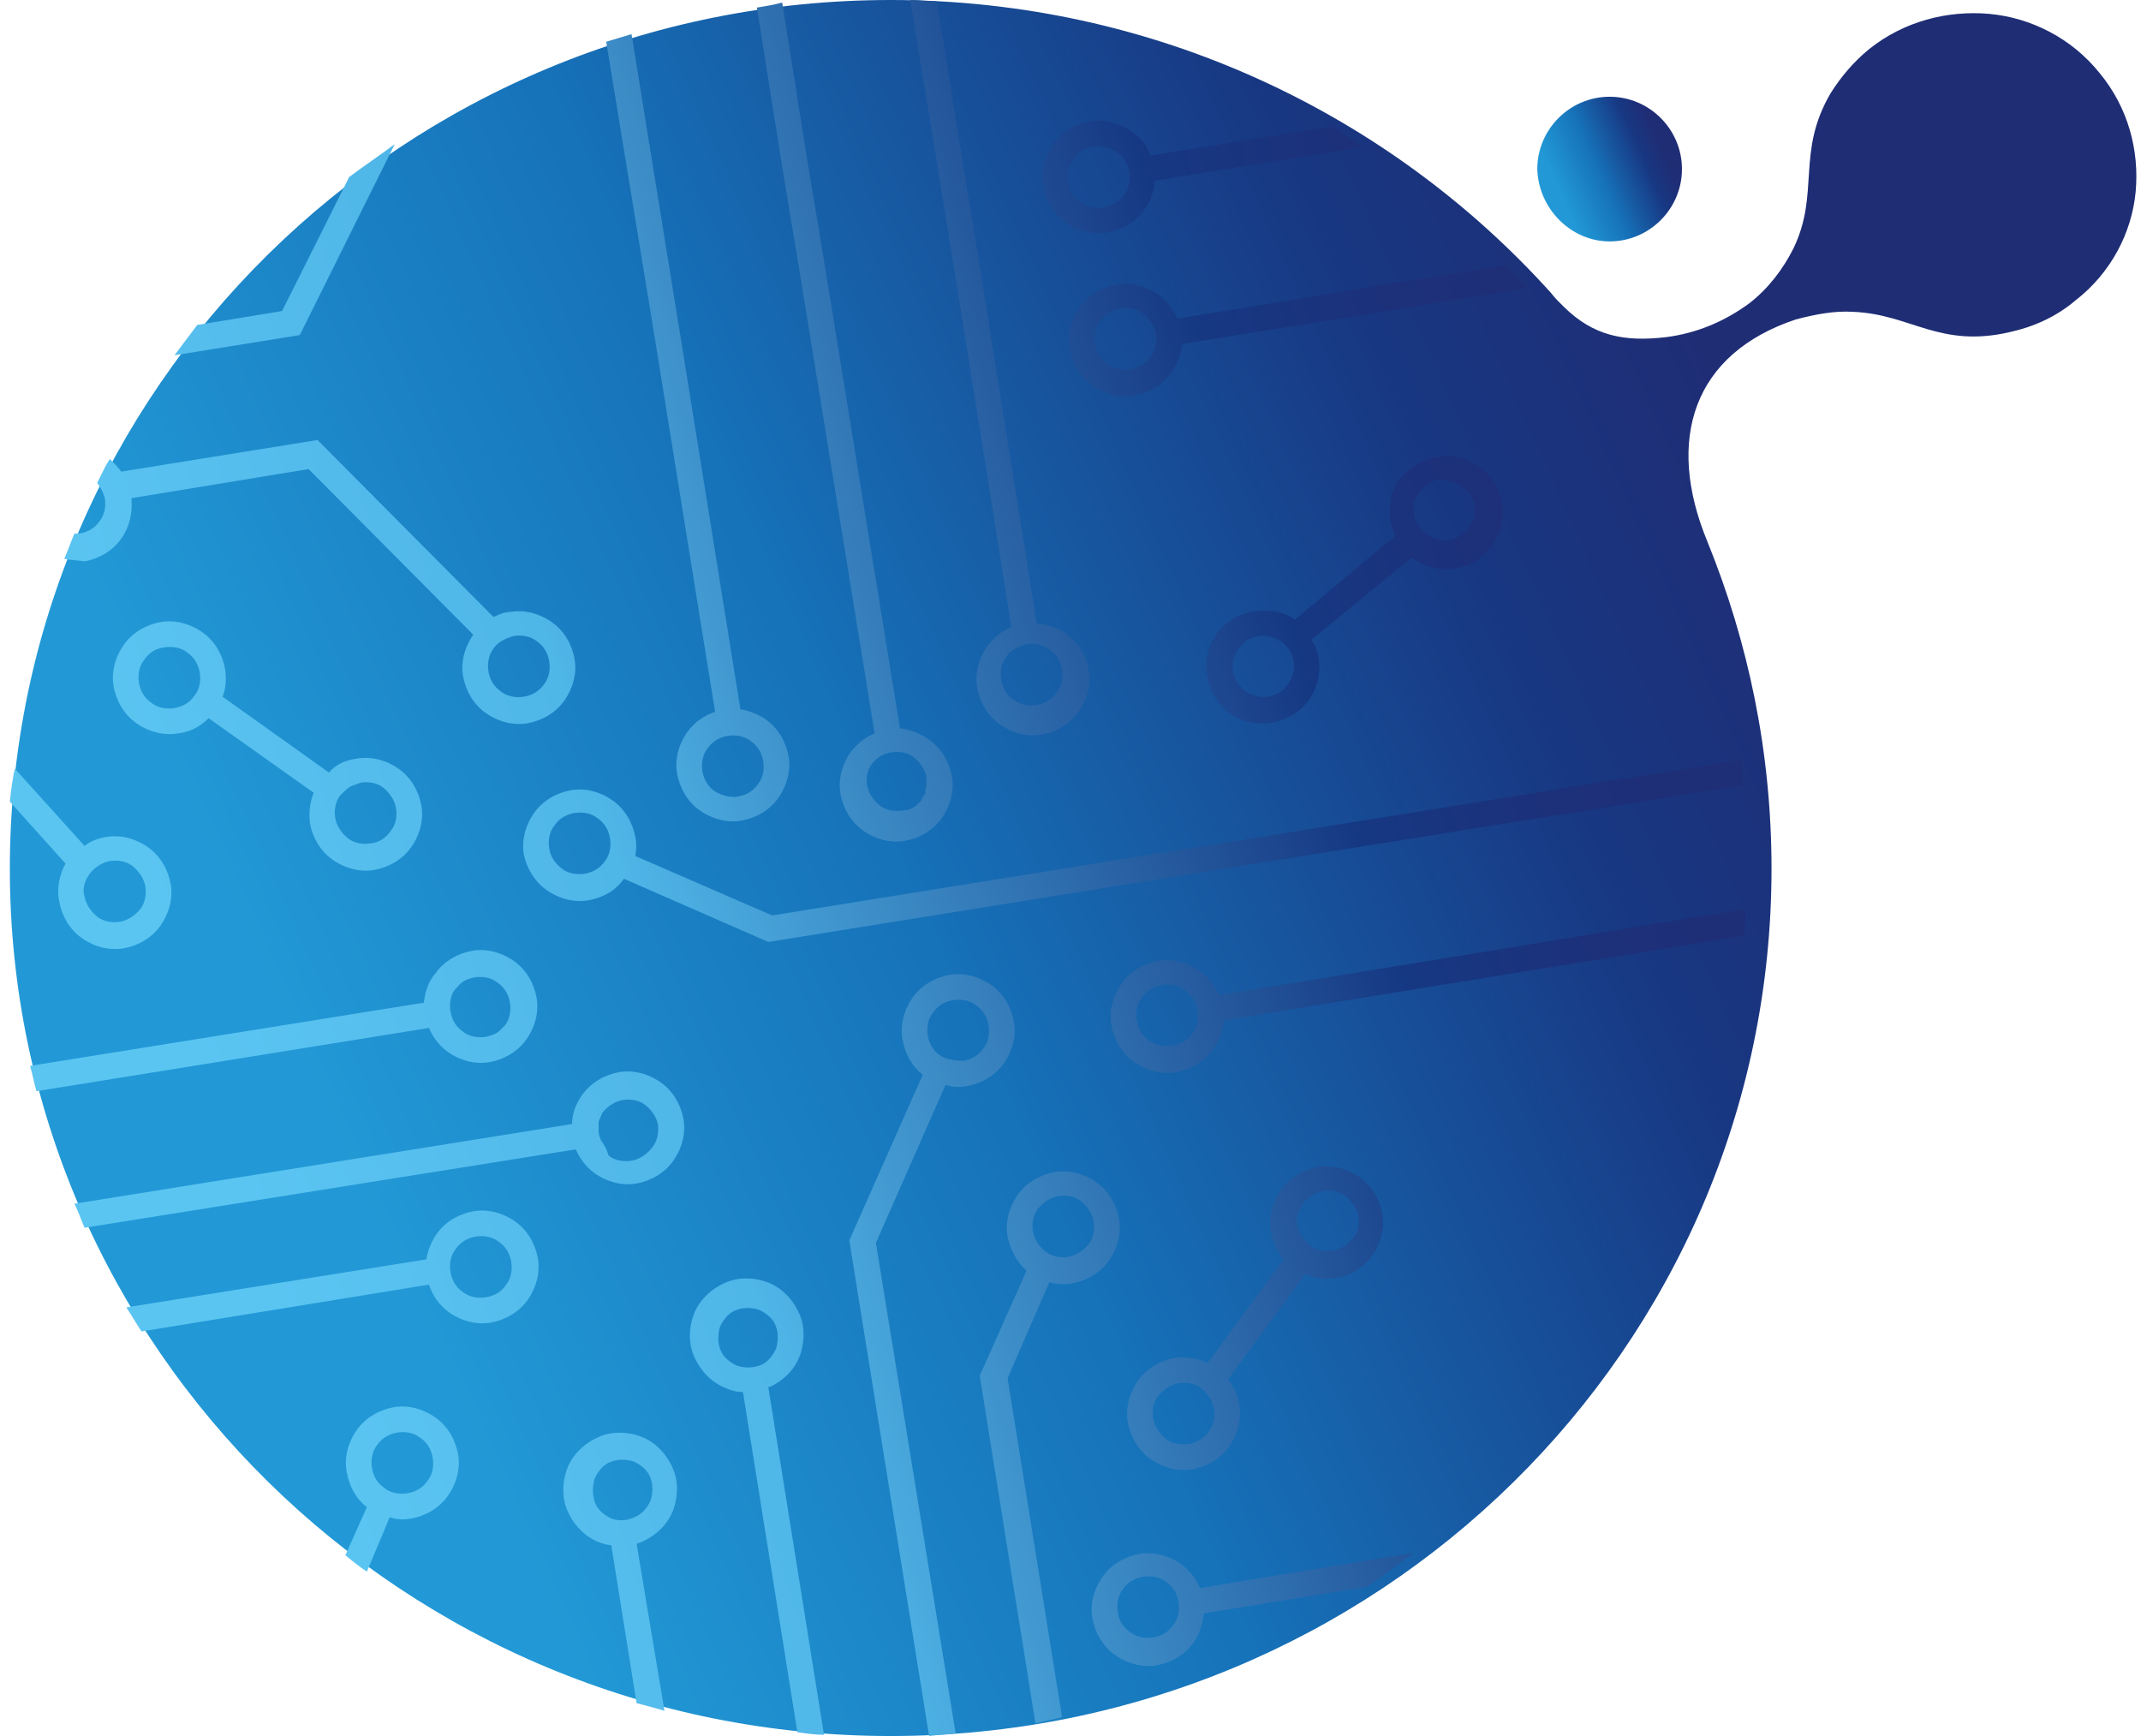 <svg width="148" height="120" viewBox="0 0 148 120" fill="none" xmlns="http://www.w3.org/2000/svg">
<path fill-rule="evenodd" clip-rule="evenodd" d="M61.569 0C79.739 0 96.047 7.855 107.214 20.247C107.48 20.596 107.746 20.858 108.101 21.207C110.139 23.215 112.266 23.651 115.191 23.302C117.23 23.04 119.179 22.255 120.952 20.945C122.282 19.898 123.256 18.589 123.965 17.193C125.827 13.353 124.143 10.56 126.536 6.458C127.245 5.324 128.131 4.276 129.195 3.404C131.588 1.484 134.601 0.698 137.526 0.96C140.362 1.222 143.198 2.618 145.148 5.062C147.098 7.418 147.896 10.386 147.63 13.265C147.364 16.058 145.946 18.851 143.464 20.771C142.135 21.905 140.539 22.604 138.944 22.953C134.069 24.087 132.12 21.731 128.131 21.556C126.802 21.469 125.472 21.731 124.143 22.08C117.052 24.436 115.102 30.371 118.027 37.44C120.863 44.422 122.459 52.014 122.459 60.044C122.459 93.207 95.16 120 61.569 120C27.978 120 0.68 93.12 0.68 60.044C0.68 26.88 27.978 0 61.569 0Z" fill="url(#paint0_linear)"/>
<path fill-rule="evenodd" clip-rule="evenodd" d="M111.268 16.687C114.018 16.687 116.268 14.437 116.268 11.687C116.268 8.937 114.018 6.687 111.268 6.687C108.518 6.687 106.268 8.937 106.268 11.687C106.351 14.437 108.601 16.687 111.268 16.687Z" fill="url(#paint1_linear)"/>
<path fill-rule="evenodd" clip-rule="evenodd" d="M63.831 0.044C63.524 0.022 63.218 0 62.912 0L64.662 10.575L66.063 19.228L69.914 43.35C69.301 43.612 68.688 44.05 68.251 44.661C67.638 45.535 67.376 46.584 67.551 47.545C67.726 48.507 68.251 49.468 69.126 50.08C70.001 50.692 71.052 50.954 72.014 50.779C72.977 50.605 73.94 50.08 74.553 49.206C75.165 48.332 75.428 47.283 75.253 46.322C75.078 45.361 74.553 44.399 73.677 43.787C73.065 43.35 72.365 43.175 71.664 43.088L67.813 18.966L64.75 0.087C64.443 0.087 64.137 0.066 63.831 0.044ZM69.561 45.406C69.211 45.843 69.124 46.454 69.211 46.979C69.299 47.503 69.561 48.028 70.087 48.377C70.524 48.727 71.137 48.814 71.662 48.727C72.187 48.639 72.712 48.377 73.062 47.853C73.413 47.416 73.5 46.804 73.413 46.279C73.325 45.755 73.062 45.231 72.537 44.881C72.1 44.532 71.487 44.444 70.962 44.532C70.349 44.706 69.824 44.968 69.561 45.406Z" fill="url(#paint2_linear)"/>
<path fill-rule="evenodd" clip-rule="evenodd" d="M79.542 10.75L92.058 8.74C92.411 8.975 92.763 9.192 93.1 9.4C93.516 9.656 93.908 9.897 94.246 10.138L79.804 12.498C79.804 13.197 79.542 13.897 79.104 14.508C78.492 15.382 77.529 15.907 76.566 16.082C75.603 16.256 74.553 15.994 73.677 15.382C72.802 14.771 72.277 13.809 72.102 12.848C71.927 11.886 72.189 10.838 72.802 9.964C73.415 9.09 74.378 8.565 75.341 8.39C76.303 8.216 77.354 8.478 78.229 9.09C78.842 9.527 79.279 10.051 79.542 10.75ZM74.203 11.012C74.553 10.488 75.078 10.226 75.603 10.138C76.216 10.051 76.741 10.226 77.179 10.488C77.704 10.838 77.966 11.362 78.054 11.886C78.141 12.411 78.054 13.023 77.704 13.46C77.354 13.984 76.829 14.246 76.303 14.334C75.778 14.421 75.165 14.334 74.728 13.984C74.203 13.634 73.94 13.11 73.853 12.586C73.765 12.061 73.853 11.449 74.203 11.012Z" fill="url(#paint3_linear)"/>
<path fill-rule="evenodd" clip-rule="evenodd" d="M81.38 22.025L103.962 18.354L105.537 19.927L81.73 23.773C81.642 24.472 81.38 25.171 80.942 25.783C80.33 26.657 79.367 27.181 78.404 27.356C77.441 27.531 76.391 27.269 75.516 26.657C74.64 26.045 74.115 25.084 73.94 24.122C73.765 23.161 74.028 22.112 74.64 21.238C75.253 20.364 76.216 19.84 77.179 19.665C78.141 19.49 79.192 19.752 80.067 20.364C80.68 20.801 81.117 21.413 81.38 22.025ZM76.566 25.171C77.004 25.521 77.616 25.608 78.141 25.521C78.666 25.433 79.192 25.171 79.542 24.647C79.892 24.21 79.98 23.598 79.892 23.074C79.804 22.549 79.454 22.025 79.017 21.675C78.579 21.326 77.966 21.238 77.441 21.326C76.916 21.413 76.391 21.763 76.041 22.2C75.691 22.637 75.603 23.248 75.691 23.773C75.778 24.297 76.128 24.822 76.566 25.171Z" fill="url(#paint4_linear)"/>
<path fill-rule="evenodd" clip-rule="evenodd" d="M94.509 109.687C95.647 108.9 96.697 108.114 97.747 107.327L82.955 109.774C82.693 109.162 82.255 108.551 81.642 108.114C80.767 107.502 79.717 107.24 78.754 107.414C77.791 107.589 76.829 108.114 76.216 108.988C75.603 109.862 75.341 110.91 75.516 111.872C75.691 112.833 76.216 113.795 77.091 114.406C77.966 115.018 79.017 115.28 79.98 115.106C80.942 114.931 81.905 114.406 82.518 113.532C82.955 112.921 83.13 112.221 83.218 111.522L94.509 109.687ZM79.717 113.183C79.192 113.27 78.579 113.183 78.141 112.833C77.616 112.484 77.354 112.047 77.266 111.435C77.179 110.91 77.266 110.299 77.616 109.862C77.966 109.337 78.492 109.075 79.017 108.988C79.542 108.9 80.154 108.988 80.592 109.337C81.117 109.687 81.38 110.211 81.467 110.736C81.555 111.26 81.467 111.872 81.117 112.309C80.767 112.833 80.242 113.095 79.717 113.183Z" fill="url(#paint5_linear)"/>
<path fill-rule="evenodd" clip-rule="evenodd" d="M69.651 95.266L73.415 118.689C73.058 118.791 72.731 118.863 72.381 118.94C72.131 118.995 71.869 119.053 71.577 119.126L67.726 95.091L70.964 87.837C70.264 87.225 69.826 86.351 69.651 85.477C69.476 84.516 69.739 83.467 70.352 82.593C70.964 81.719 71.927 81.195 72.89 81.02C73.853 80.845 74.903 81.107 75.778 81.719C76.653 82.331 77.179 83.292 77.354 84.254C77.529 85.215 77.266 86.264 76.653 87.138C76.041 88.012 75.078 88.536 74.115 88.711C73.59 88.798 73.065 88.798 72.54 88.624L69.651 95.266ZM71.402 85.127C71.489 85.652 71.839 86.176 72.277 86.526C72.802 86.876 73.327 86.963 73.853 86.876C74.378 86.788 74.903 86.439 75.253 86.001C75.603 85.564 75.691 84.953 75.603 84.428C75.516 83.904 75.165 83.379 74.728 83.03C74.29 82.68 73.677 82.593 73.152 82.68C72.627 82.768 72.102 83.117 71.752 83.554C71.402 83.991 71.314 84.603 71.402 85.127Z" fill="url(#paint6_linear)"/>
<path fill-rule="evenodd" clip-rule="evenodd" d="M65.144 119.913C65.45 119.891 65.756 119.869 66.063 119.825L60.548 85.914L65.362 74.989C65.888 75.164 66.325 75.164 66.85 75.076C67.813 74.902 68.776 74.377 69.389 73.503C70.001 72.629 70.264 71.581 70.089 70.619C69.914 69.658 69.389 68.696 68.513 68.085C67.638 67.473 66.588 67.21 65.625 67.385C64.662 67.56 63.699 68.085 63.087 68.959C62.474 69.832 62.211 70.881 62.386 71.843C62.562 72.804 62.999 73.678 63.787 74.29L58.71 85.739L64.225 120C64.531 119.956 64.837 119.934 65.144 119.913ZM67.988 72.454C67.638 72.979 67.113 73.241 66.588 73.329C66.063 73.329 65.45 73.241 65.012 72.979C64.487 72.629 64.225 72.105 64.137 71.581C64.049 71.056 64.137 70.444 64.487 70.007C64.837 69.483 65.362 69.221 65.888 69.133C66.413 69.046 67.025 69.133 67.463 69.483C67.988 69.832 68.251 70.357 68.338 70.881C68.426 71.406 68.338 72.017 67.988 72.454Z" fill="url(#paint7_linear)"/>
<path fill-rule="evenodd" clip-rule="evenodd" d="M55.122 119.738C55.734 119.825 56.347 119.913 56.96 119.913L53.109 95.878H53.196C54.159 95.441 54.947 94.654 55.297 93.693C55.647 92.731 55.647 91.595 55.209 90.721C54.772 89.76 53.984 88.973 53.021 88.624C52.058 88.274 50.92 88.274 50.045 88.711C49.082 89.148 48.295 89.934 47.944 90.896C47.594 91.857 47.594 92.993 48.032 93.867C48.47 94.829 49.257 95.615 50.22 95.965C50.57 96.14 51.008 96.227 51.358 96.227L55.122 119.738ZM53.634 93.256C53.371 93.78 53.021 94.217 52.496 94.392C51.971 94.567 51.446 94.567 50.92 94.392C50.395 94.13 49.958 93.78 49.782 93.256C49.608 92.819 49.608 92.207 49.782 91.682C50.045 91.158 50.395 90.721 50.92 90.546C51.358 90.371 51.971 90.371 52.496 90.546C53.021 90.808 53.459 91.158 53.634 91.682C53.809 92.119 53.809 92.731 53.634 93.256Z" fill="url(#paint8_linear)"/>
<path fill-rule="evenodd" clip-rule="evenodd" d="M45.93 118.252L45.931 118.252L44.006 106.715C44.093 106.672 44.159 106.65 44.224 106.628C44.29 106.606 44.356 106.584 44.443 106.54C45.406 106.103 46.194 105.317 46.544 104.355C46.894 103.394 46.894 102.258 46.456 101.384C46.019 100.422 45.231 99.636 44.268 99.286C43.306 98.937 42.168 98.937 41.292 99.374C40.33 99.811 39.542 100.597 39.192 101.559C38.842 102.52 38.842 103.656 39.279 104.53C39.717 105.492 40.505 106.278 41.467 106.628C41.73 106.715 41.993 106.803 42.255 106.803L44.006 117.728C44.705 117.902 45.318 118.077 45.93 118.252ZM44.968 103.744C44.706 104.268 44.356 104.705 43.831 104.88C43.306 105.142 42.78 105.142 42.255 104.967C41.73 104.705 41.292 104.355 41.117 103.831C40.942 103.307 40.942 102.695 41.117 102.17C41.38 101.646 41.73 101.209 42.255 101.034C42.693 100.859 43.306 100.859 43.831 101.034C44.356 101.296 44.794 101.646 44.968 102.17C45.144 102.607 45.144 103.219 44.968 103.744Z" fill="url(#paint9_linear)"/>
<path fill-rule="evenodd" clip-rule="evenodd" d="M23.874 107.502C24.4 107.939 24.837 108.288 25.362 108.638L26.938 104.88C27.463 105.055 27.901 105.055 28.426 104.967C29.389 104.792 30.352 104.268 30.964 103.394C31.577 102.52 31.839 101.471 31.664 100.51C31.489 99.548 30.964 98.587 30.089 97.975C29.214 97.363 28.163 97.101 27.201 97.276C26.238 97.451 25.275 97.975 24.662 98.849C24.049 99.723 23.787 100.772 23.962 101.733C24.137 102.695 24.575 103.569 25.362 104.181L23.874 107.502ZM29.564 102.345C29.214 102.87 28.688 103.132 28.163 103.219C27.638 103.307 27.025 103.219 26.588 102.87C26.063 102.52 25.8 101.996 25.712 101.471C25.625 100.947 25.712 100.335 26.063 99.898C26.413 99.374 26.938 99.111 27.463 99.024C27.988 98.937 28.601 99.024 29.038 99.374C29.564 99.723 29.826 100.248 29.914 100.772C30.001 101.296 29.914 101.908 29.564 102.345Z" fill="url(#paint10_linear)"/>
<path fill-rule="evenodd" clip-rule="evenodd" d="M9.257 91.202C9.432 91.486 9.607 91.77 9.783 92.032L29.651 88.798C29.914 89.585 30.351 90.197 31.052 90.721C31.927 91.333 32.977 91.595 33.94 91.42C34.903 91.246 35.866 90.721 36.478 89.847C37.091 88.973 37.354 87.924 37.179 86.963C37.004 86.001 36.478 85.04 35.603 84.428C34.728 83.817 33.678 83.554 32.715 83.729C31.752 83.904 30.789 84.428 30.176 85.302C29.826 85.827 29.564 86.439 29.476 87.05L8.732 90.371C8.907 90.634 9.082 90.918 9.257 91.202ZM35.34 87.225C35.428 87.749 35.34 88.361 34.99 88.798C34.728 89.235 34.203 89.585 33.59 89.672C33.065 89.76 32.452 89.672 32.014 89.323C31.489 88.973 31.227 88.449 31.139 87.924C31.052 87.4 31.139 86.788 31.489 86.351C31.839 85.827 32.365 85.564 32.89 85.477C33.415 85.39 34.028 85.477 34.465 85.827C34.99 86.176 35.253 86.701 35.34 87.225Z" fill="url(#paint11_linear)"/>
<path fill-rule="evenodd" clip-rule="evenodd" d="M39.804 79.447L5.844 84.865C5.745 84.635 5.658 84.417 5.575 84.207C5.437 83.859 5.307 83.532 5.144 83.205L39.542 77.698C39.542 76.999 39.804 76.3 40.242 75.688C40.855 74.814 41.818 74.29 42.78 74.115C43.743 73.94 44.794 74.203 45.669 74.814C46.544 75.426 47.069 76.388 47.244 77.349C47.419 78.31 47.157 79.359 46.544 80.233C45.931 81.107 44.968 81.632 44.006 81.806C43.043 81.981 41.993 81.719 41.117 81.107C40.505 80.67 40.067 80.058 39.804 79.447ZM41.38 78.223C41.38 78.398 41.467 78.66 41.555 78.835C41.73 79.097 41.905 79.359 42.08 79.883C42.518 80.233 43.13 80.32 43.656 80.233C44.181 80.146 44.706 79.796 45.056 79.359C45.406 78.922 45.494 78.485 45.494 78.048V77.786C45.406 77.261 45.056 76.737 44.618 76.388C44.181 76.038 43.568 75.951 43.043 76.038C42.518 76.125 41.993 76.475 41.642 76.912C41.599 76.999 41.555 77.109 41.511 77.218C41.467 77.327 41.424 77.436 41.38 77.524V78.223Z" fill="url(#paint12_linear)"/>
<path fill-rule="evenodd" clip-rule="evenodd" d="M2.299 74.552C2.365 74.836 2.43 75.12 2.518 75.426L29.651 71.056C29.914 71.668 30.352 72.28 30.964 72.717C31.839 73.329 32.89 73.591 33.852 73.416C34.815 73.241 35.778 72.717 36.391 71.843C37.004 70.969 37.266 69.92 37.091 68.959C36.916 67.997 36.391 67.036 35.516 66.424C34.64 65.812 33.59 65.55 32.627 65.725C31.664 65.9 30.702 66.424 30.089 67.298C29.564 67.91 29.389 68.609 29.301 69.308L2.08 73.678C2.168 73.984 2.233 74.268 2.299 74.552ZM32.014 71.318C31.489 70.969 31.227 70.444 31.139 69.92C31.052 69.308 31.139 68.784 31.489 68.347L31.664 68.172C31.927 67.822 32.365 67.647 32.802 67.56C33.327 67.473 33.94 67.56 34.378 67.91C34.903 68.259 35.166 68.784 35.253 69.308C35.34 69.832 35.253 70.444 34.903 70.881L34.553 71.231C34.29 71.493 33.94 71.581 33.59 71.668C33.065 71.755 32.452 71.668 32.014 71.318Z" fill="url(#paint13_linear)"/>
<path fill-rule="evenodd" clip-rule="evenodd" d="M4.531 59.694L0.68 55.411C0.767 54.625 0.855 53.838 1.03 53.139L5.844 58.471C6.281 58.121 6.807 57.946 7.332 57.859C8.295 57.684 9.345 57.946 10.22 58.558C11.095 59.17 11.621 60.131 11.796 61.093C11.971 62.054 11.708 63.103 11.095 63.977C10.483 64.851 9.52 65.375 8.557 65.55C7.594 65.725 6.544 65.463 5.669 64.851C4.793 64.239 4.268 63.278 4.093 62.316C3.918 61.442 4.093 60.481 4.531 59.694ZM7.594 59.519C7.069 59.607 6.544 59.956 6.194 60.393C5.844 60.918 5.669 61.442 5.844 61.967C5.931 62.491 6.281 63.015 6.719 63.365C7.157 63.715 7.769 63.802 8.295 63.715C8.82 63.627 9.345 63.278 9.695 62.84C10.045 62.404 10.133 61.792 10.045 61.267C9.958 60.743 9.607 60.218 9.17 59.869C8.732 59.519 8.12 59.432 7.594 59.519Z" fill="url(#paint14_linear)"/>
<path fill-rule="evenodd" clip-rule="evenodd" d="M4.793 37.757C4.684 38.041 4.575 38.325 4.443 38.631C4.673 38.677 4.903 38.698 5.145 38.721C5.365 38.742 5.594 38.764 5.844 38.806C6.807 38.631 7.769 38.106 8.382 37.232C8.995 36.358 9.17 35.397 9.082 34.435L21.336 32.425L32.715 43.875C32.102 44.749 31.839 45.797 32.014 46.759C32.19 47.72 32.715 48.682 33.59 49.294C34.465 49.905 35.516 50.167 36.478 49.993C37.441 49.818 38.404 49.294 39.017 48.419C39.629 47.545 39.892 46.497 39.717 45.535C39.542 44.574 39.017 43.612 38.141 43.001C37.266 42.389 36.216 42.127 35.253 42.301C34.903 42.301 34.465 42.476 34.115 42.651L21.949 30.415L8.382 32.6C8.12 32.251 7.857 31.988 7.594 31.726C7.33 32.122 7.116 32.568 6.913 32.988C6.848 33.124 6.783 33.258 6.719 33.387C6.982 33.736 7.157 34.086 7.244 34.435C7.332 34.96 7.244 35.572 6.894 36.009C6.544 36.533 6.019 36.795 5.494 36.883H5.144C5.012 37.189 4.903 37.473 4.793 37.757ZM33.765 46.409C33.678 45.885 33.765 45.273 34.115 44.836C34.378 44.399 34.903 44.137 35.516 43.962C36.041 43.875 36.653 43.962 37.091 44.312C37.616 44.661 37.879 45.186 37.966 45.71C38.054 46.234 37.966 46.846 37.616 47.283C37.266 47.808 36.741 48.07 36.216 48.157C35.691 48.245 35.078 48.157 34.64 47.808C34.115 47.458 33.852 46.934 33.765 46.409Z" fill="url(#paint15_linear)"/>
<path d="M13.634 22.462L12.058 24.559L20.723 23.161L27.288 9.964C26.763 10.357 26.238 10.728 25.712 11.1C25.187 11.471 24.662 11.843 24.137 12.236L19.498 21.5L13.634 22.462Z" fill="url(#paint16_linear)"/>
<path fill-rule="evenodd" clip-rule="evenodd" d="M42.78 2.622C42.496 2.709 42.211 2.797 41.905 2.884L45.144 22.637L45.231 23.161L49.432 49.206C48.645 49.468 48.032 49.905 47.507 50.605C46.894 51.478 46.632 52.527 46.807 53.489C46.982 54.45 47.507 55.411 48.382 56.023C49.257 56.635 50.308 56.897 51.27 56.722C52.233 56.548 53.196 56.023 53.809 55.149C54.422 54.275 54.684 53.227 54.509 52.265C54.334 51.304 53.809 50.342 52.934 49.73C52.408 49.381 51.796 49.119 51.183 49.031L46.982 22.899L46.894 22.374L43.656 2.36C43.349 2.447 43.065 2.535 42.78 2.622ZM52.408 54.188C52.058 54.712 51.533 54.974 51.008 55.062C50.483 55.149 49.87 54.974 49.432 54.712C48.907 54.363 48.645 53.838 48.557 53.314C48.47 52.789 48.557 52.178 48.907 51.741C49.257 51.216 49.782 50.954 50.308 50.867C50.833 50.779 51.446 50.867 51.883 51.216C52.408 51.566 52.671 52.09 52.758 52.615C52.846 53.139 52.758 53.751 52.408 54.188Z" fill="url(#paint17_linear)"/>
<path fill-rule="evenodd" clip-rule="evenodd" d="M54.071 11.537L52.321 0.524C52.394 0.512 52.469 0.5 52.546 0.487C53.017 0.411 53.544 0.325 54.071 0.175L55.822 11.187L56.872 17.48L62.211 50.342C62.912 50.43 63.612 50.692 64.225 51.129C65.1 51.741 65.625 52.702 65.8 53.663C65.975 54.625 65.713 55.674 65.1 56.548C64.487 57.422 63.524 57.946 62.562 58.121C61.599 58.296 60.548 58.033 59.673 57.422C58.798 56.81 58.273 55.849 58.098 54.887C57.923 53.926 58.185 52.877 58.798 52.003C59.236 51.391 59.848 50.954 60.461 50.692L55.122 17.83L54.071 11.537ZM63.962 54.625C64.049 54.45 64.049 54.188 64.049 53.751C63.962 53.227 63.612 52.702 63.174 52.352C62.737 52.003 62.124 51.916 61.599 52.003C61.074 52.09 60.636 52.352 60.286 52.789C59.936 53.227 59.848 53.751 59.936 54.275C60.023 54.8 60.373 55.324 60.811 55.674C61.249 56.023 61.861 56.111 62.386 56.023C62.824 56.023 63.174 55.849 63.437 55.586L63.699 55.324V55.237C63.743 55.193 63.765 55.149 63.787 55.106C63.809 55.062 63.831 55.018 63.874 54.974C63.962 54.887 63.962 54.887 63.962 54.8V54.625Z" fill="url(#paint18_linear)"/>
<path fill-rule="evenodd" clip-rule="evenodd" d="M82.43 101.559C81.467 101.733 80.417 101.471 79.542 100.859C78.667 100.248 78.141 99.286 77.966 98.325C77.791 97.363 78.054 96.315 78.667 95.441C79.279 94.567 80.242 94.042 81.205 93.867C81.905 93.78 82.78 93.867 83.481 94.217L88.732 87.05C88.295 86.526 87.945 85.827 87.857 85.127C87.682 84.166 87.944 83.117 88.557 82.243C89.17 81.369 90.133 80.845 91.095 80.67C92.058 80.495 93.109 80.757 93.984 81.369C94.859 81.981 95.384 82.942 95.559 83.904C95.734 84.865 95.472 85.914 94.859 86.788C94.246 87.662 93.284 88.186 92.321 88.361C91.621 88.449 90.92 88.361 90.22 88.099L84.881 95.353C85.319 95.878 85.581 96.489 85.669 97.101C85.844 98.063 85.581 99.111 84.969 99.985C84.356 100.859 83.393 101.384 82.43 101.559ZM89.914 83.511C89.87 83.62 89.826 83.729 89.782 83.817C89.608 84.166 89.608 84.516 89.695 84.691C89.782 85.215 90.133 85.739 90.57 86.089C91.008 86.439 91.621 86.526 92.146 86.439C92.671 86.351 93.196 86.001 93.546 85.564C93.634 85.477 93.721 85.302 93.809 85.127C93.896 84.778 93.984 84.428 93.896 84.079C93.809 83.554 93.459 83.03 93.021 82.68C92.583 82.331 91.971 82.243 91.445 82.331C90.92 82.418 90.395 82.768 90.045 83.205C90.001 83.292 89.958 83.401 89.914 83.511ZM80.592 99.461C81.03 99.811 81.642 99.898 82.168 99.811C82.693 99.723 83.218 99.461 83.568 98.937C83.918 98.5 84.006 97.888 83.918 97.363C83.831 96.839 83.481 96.315 83.043 95.965C82.605 95.615 81.993 95.528 81.467 95.615C80.942 95.703 80.417 96.052 80.067 96.489C79.717 96.926 79.629 97.538 79.717 98.063C79.804 98.587 80.154 99.111 80.592 99.461Z" fill="url(#paint19_linear)"/>
<path fill-rule="evenodd" clip-rule="evenodd" d="M96.435 37.057C96.172 36.358 95.997 35.659 96.085 34.96C96.172 33.998 96.61 33.037 97.485 32.425C98.36 31.726 99.41 31.464 100.373 31.551C101.336 31.639 102.299 32.163 102.999 32.95C103.699 33.824 103.962 34.873 103.874 35.834C103.787 36.795 103.262 37.757 102.474 38.456C101.599 39.155 100.548 39.417 99.586 39.33C98.885 39.242 98.185 38.98 97.572 38.543L90.658 44.224C91.095 44.923 91.27 45.71 91.183 46.497C91.095 47.458 90.658 48.419 89.782 49.119C88.907 49.818 87.857 50.08 86.894 49.993C85.931 49.905 84.969 49.468 84.268 48.594C83.568 47.72 83.305 46.672 83.393 45.71C83.481 44.749 83.918 43.787 84.793 43.088C85.669 42.389 86.719 42.127 87.682 42.214C88.382 42.214 88.995 42.476 89.52 42.826L96.435 37.057ZM101.249 33.78C101.161 33.715 101.074 33.649 100.986 33.562C100.548 33.299 100.023 33.212 99.498 33.124C98.973 33.212 98.448 33.562 98.098 33.998C97.748 34.435 97.66 35.047 97.748 35.572C97.835 36.096 98.185 36.62 98.623 36.97C98.69 37.004 98.744 37.024 98.79 37.042C98.865 37.07 98.919 37.091 98.973 37.145C99.148 37.232 99.41 37.32 99.673 37.32C100.198 37.407 100.723 37.232 101.161 36.883C101.599 36.533 101.861 36.009 101.949 35.484C102.036 34.96 101.861 34.435 101.511 33.998C101.424 33.911 101.336 33.846 101.249 33.78ZM85.231 45.797C85.144 46.322 85.319 46.934 85.669 47.371C86.019 47.808 86.544 48.07 87.069 48.157C87.594 48.245 88.207 48.07 88.645 47.72C89.082 47.371 89.345 46.846 89.432 46.322C89.52 45.797 89.345 45.186 88.995 44.749C88.645 44.312 88.12 44.05 87.594 43.962C87.069 43.875 86.457 44.05 86.019 44.399C85.581 44.749 85.319 45.273 85.231 45.797Z" fill="url(#paint20_linear)"/>
<path fill-rule="evenodd" clip-rule="evenodd" d="M27.551 53.139C26.675 52.527 25.625 52.265 24.662 52.44C23.962 52.527 23.262 52.789 22.737 53.401L15.384 48.157C15.647 47.545 15.647 46.846 15.559 46.234C15.384 45.273 14.859 44.312 13.984 43.7C13.109 43.088 12.058 42.826 11.095 43.001C10.133 43.175 9.17 43.7 8.557 44.574C7.944 45.448 7.682 46.497 7.857 47.458C8.032 48.419 8.557 49.381 9.432 49.993C10.308 50.605 11.358 50.867 12.321 50.692C13.109 50.605 13.809 50.255 14.421 49.643L21.686 54.8C21.424 55.411 21.336 56.198 21.424 56.897C21.599 57.859 22.124 58.82 22.999 59.432C23.874 60.044 24.925 60.306 25.888 60.131C26.85 59.956 27.813 59.432 28.426 58.558C29.038 57.684 29.301 56.635 29.126 55.674C28.951 54.712 28.426 53.751 27.551 53.139ZM24.575 54.232C24.465 54.275 24.356 54.319 24.224 54.363C23.962 54.538 23.699 54.8 23.524 54.974C23.174 55.411 23.087 56.023 23.174 56.548C23.262 57.072 23.612 57.596 24.049 57.946C24.487 58.296 25.1 58.383 25.625 58.296C25.8 58.296 26.063 58.208 26.238 58.121C26.588 57.946 26.85 57.684 27.025 57.422C27.375 56.985 27.463 56.373 27.375 55.849C27.288 55.324 26.938 54.8 26.5 54.45C26.063 54.1 25.45 54.013 24.925 54.1C24.794 54.144 24.684 54.188 24.575 54.232ZM9.607 47.196C9.52 46.672 9.607 46.06 9.958 45.623C10.308 45.098 10.745 44.836 11.358 44.749C11.883 44.661 12.496 44.749 12.934 45.098C13.459 45.448 13.721 45.972 13.809 46.497C13.896 47.021 13.809 47.633 13.459 48.07C13.109 48.594 12.583 48.856 12.058 48.944C11.533 49.031 10.92 48.944 10.483 48.594C9.958 48.245 9.695 47.72 9.607 47.196Z" fill="url(#paint21_linear)"/>
<path fill-rule="evenodd" clip-rule="evenodd" d="M40.68 62.229C39.717 62.404 38.666 62.141 37.791 61.529C36.916 60.918 36.391 59.956 36.216 59.082C36.041 58.121 36.303 57.072 36.916 56.198C37.529 55.324 38.492 54.8 39.454 54.625C40.417 54.45 41.467 54.712 42.343 55.324C43.218 55.936 43.743 56.897 43.918 57.859C44.006 58.296 44.006 58.733 43.918 59.17L53.371 63.278L120.33 52.527C120.375 52.799 120.397 53.094 120.419 53.4C120.441 53.685 120.462 53.98 120.505 54.275L53.109 65.113L43.13 60.743C42.518 61.617 41.642 62.054 40.68 62.229ZM40.417 60.393C39.892 60.481 39.279 60.393 38.842 60.044C38.404 59.694 38.054 59.257 37.966 58.645C37.879 58.121 37.966 57.509 38.316 57.072C38.667 56.548 39.192 56.285 39.717 56.198C40.242 56.111 40.855 56.198 41.292 56.548C41.818 56.897 42.08 57.422 42.168 57.946C42.255 58.471 42.168 59.082 41.818 59.519C41.467 60.044 40.942 60.306 40.417 60.393Z" fill="url(#paint22_linear)"/>
<path fill-rule="evenodd" clip-rule="evenodd" d="M83.831 72.542C84.356 71.93 84.531 71.231 84.618 70.532L120.592 64.676C120.592 64.37 120.614 64.064 120.636 63.758C120.658 63.452 120.68 63.146 120.68 62.84L84.268 68.784C84.006 68.172 83.568 67.56 82.955 67.123C82.08 66.511 81.03 66.249 80.067 66.424C79.104 66.599 78.141 67.123 77.529 67.997C76.916 68.871 76.653 69.92 76.829 70.881C77.004 71.843 77.529 72.804 78.404 73.416C79.279 74.028 80.33 74.29 81.292 74.115C82.255 73.94 83.218 73.416 83.831 72.542ZM82.43 71.406C82.08 71.93 81.555 72.192 81.03 72.28C80.505 72.367 79.892 72.28 79.454 71.93C78.929 71.581 78.666 71.056 78.579 70.532C78.492 70.007 78.579 69.395 78.929 68.959C79.279 68.434 79.804 68.172 80.33 68.085C80.855 67.997 81.467 68.085 81.905 68.434C82.43 68.784 82.693 69.308 82.78 69.832C82.868 70.357 82.78 70.969 82.43 71.406Z" fill="url(#paint23_linear)"/>
<defs>
<linearGradient id="paint0_linear" x1="122.669" y1="34.467" x2="22.97" y2="79.266" gradientUnits="userSpaceOnUse">
<stop stop-color="#1F2D75"/>
<stop offset="0.19" stop-color="#183782"/>
<stop offset="0.6" stop-color="#1672B9"/>
<stop offset="1" stop-color="#2299D6"/>
</linearGradient>
<linearGradient id="paint1_linear" x1="114.868" y1="10.097" x2="107.759" y2="13.242" gradientUnits="userSpaceOnUse">
<stop stop-color="#1F2D75"/>
<stop offset="0.19" stop-color="#183782"/>
<stop offset="0.6" stop-color="#1672B9"/>
<stop offset="1" stop-color="#2299D6"/>
</linearGradient>
<linearGradient id="paint2_linear" x1="112.097" y1="43.568" x2="14.068" y2="74.697" gradientUnits="userSpaceOnUse">
<stop stop-color="#1E2F78"/>
<stop offset="0.08" stop-color="#1D307A"/>
<stop offset="0.21" stop-color="#163883"/>
<stop offset="0.69" stop-color="#4FB6E8"/>
<stop offset="1" stop-color="#5BC5F2"/>
</linearGradient>
<linearGradient id="paint3_linear" x1="112.097" y1="43.568" x2="14.068" y2="74.697" gradientUnits="userSpaceOnUse">
<stop stop-color="#1E2F78"/>
<stop offset="0.08" stop-color="#1D307A"/>
<stop offset="0.21" stop-color="#163883"/>
<stop offset="0.69" stop-color="#4FB6E8"/>
<stop offset="1" stop-color="#5BC5F2"/>
</linearGradient>
<linearGradient id="paint4_linear" x1="112.097" y1="43.568" x2="14.068" y2="74.697" gradientUnits="userSpaceOnUse">
<stop stop-color="#1E2F78"/>
<stop offset="0.08" stop-color="#1D307A"/>
<stop offset="0.21" stop-color="#163883"/>
<stop offset="0.69" stop-color="#4FB6E8"/>
<stop offset="1" stop-color="#5BC5F2"/>
</linearGradient>
<linearGradient id="paint5_linear" x1="112.097" y1="43.568" x2="14.068" y2="74.697" gradientUnits="userSpaceOnUse">
<stop stop-color="#1E2F78"/>
<stop offset="0.08" stop-color="#1D307A"/>
<stop offset="0.21" stop-color="#163883"/>
<stop offset="0.69" stop-color="#4FB6E8"/>
<stop offset="1" stop-color="#5BC5F2"/>
</linearGradient>
<linearGradient id="paint6_linear" x1="112.097" y1="43.568" x2="14.068" y2="74.697" gradientUnits="userSpaceOnUse">
<stop stop-color="#1E2F78"/>
<stop offset="0.08" stop-color="#1D307A"/>
<stop offset="0.21" stop-color="#163883"/>
<stop offset="0.69" stop-color="#4FB6E8"/>
<stop offset="1" stop-color="#5BC5F2"/>
</linearGradient>
<linearGradient id="paint7_linear" x1="112.097" y1="43.568" x2="14.068" y2="74.697" gradientUnits="userSpaceOnUse">
<stop stop-color="#1E2F78"/>
<stop offset="0.08" stop-color="#1D307A"/>
<stop offset="0.21" stop-color="#163883"/>
<stop offset="0.69" stop-color="#4FB6E8"/>
<stop offset="1" stop-color="#5BC5F2"/>
</linearGradient>
<linearGradient id="paint8_linear" x1="112.097" y1="43.568" x2="14.068" y2="74.697" gradientUnits="userSpaceOnUse">
<stop stop-color="#1E2F78"/>
<stop offset="0.08" stop-color="#1D307A"/>
<stop offset="0.21" stop-color="#163883"/>
<stop offset="0.69" stop-color="#4FB6E8"/>
<stop offset="1" stop-color="#5BC5F2"/>
</linearGradient>
<linearGradient id="paint9_linear" x1="112.097" y1="43.568" x2="14.068" y2="74.697" gradientUnits="userSpaceOnUse">
<stop stop-color="#1E2F78"/>
<stop offset="0.08" stop-color="#1D307A"/>
<stop offset="0.21" stop-color="#163883"/>
<stop offset="0.69" stop-color="#4FB6E8"/>
<stop offset="1" stop-color="#5BC5F2"/>
</linearGradient>
<linearGradient id="paint10_linear" x1="112.097" y1="43.568" x2="14.068" y2="74.697" gradientUnits="userSpaceOnUse">
<stop stop-color="#1E2F78"/>
<stop offset="0.08" stop-color="#1D307A"/>
<stop offset="0.21" stop-color="#163883"/>
<stop offset="0.69" stop-color="#4FB6E8"/>
<stop offset="1" stop-color="#5BC5F2"/>
</linearGradient>
<linearGradient id="paint11_linear" x1="112.097" y1="43.568" x2="14.068" y2="74.697" gradientUnits="userSpaceOnUse">
<stop stop-color="#1E2F78"/>
<stop offset="0.08" stop-color="#1D307A"/>
<stop offset="0.21" stop-color="#163883"/>
<stop offset="0.69" stop-color="#4FB6E8"/>
<stop offset="1" stop-color="#5BC5F2"/>
</linearGradient>
<linearGradient id="paint12_linear" x1="112.097" y1="43.568" x2="14.068" y2="74.697" gradientUnits="userSpaceOnUse">
<stop stop-color="#1E2F78"/>
<stop offset="0.08" stop-color="#1D307A"/>
<stop offset="0.21" stop-color="#163883"/>
<stop offset="0.69" stop-color="#4FB6E8"/>
<stop offset="1" stop-color="#5BC5F2"/>
</linearGradient>
<linearGradient id="paint13_linear" x1="112.097" y1="43.568" x2="14.068" y2="74.697" gradientUnits="userSpaceOnUse">
<stop stop-color="#1E2F78"/>
<stop offset="0.08" stop-color="#1D307A"/>
<stop offset="0.21" stop-color="#163883"/>
<stop offset="0.69" stop-color="#4FB6E8"/>
<stop offset="1" stop-color="#5BC5F2"/>
</linearGradient>
<linearGradient id="paint14_linear" x1="112.097" y1="43.568" x2="14.068" y2="74.697" gradientUnits="userSpaceOnUse">
<stop stop-color="#1E2F78"/>
<stop offset="0.08" stop-color="#1D307A"/>
<stop offset="0.21" stop-color="#163883"/>
<stop offset="0.69" stop-color="#4FB6E8"/>
<stop offset="1" stop-color="#5BC5F2"/>
</linearGradient>
<linearGradient id="paint15_linear" x1="112.097" y1="43.568" x2="14.068" y2="74.697" gradientUnits="userSpaceOnUse">
<stop stop-color="#1E2F78"/>
<stop offset="0.08" stop-color="#1D307A"/>
<stop offset="0.21" stop-color="#163883"/>
<stop offset="0.69" stop-color="#4FB6E8"/>
<stop offset="1" stop-color="#5BC5F2"/>
</linearGradient>
<linearGradient id="paint16_linear" x1="112.097" y1="43.568" x2="14.068" y2="74.697" gradientUnits="userSpaceOnUse">
<stop stop-color="#1E2F78"/>
<stop offset="0.08" stop-color="#1D307A"/>
<stop offset="0.21" stop-color="#163883"/>
<stop offset="0.69" stop-color="#4FB6E8"/>
<stop offset="1" stop-color="#5BC5F2"/>
</linearGradient>
<linearGradient id="paint17_linear" x1="112.097" y1="43.568" x2="14.068" y2="74.697" gradientUnits="userSpaceOnUse">
<stop stop-color="#1E2F78"/>
<stop offset="0.08" stop-color="#1D307A"/>
<stop offset="0.21" stop-color="#163883"/>
<stop offset="0.69" stop-color="#4FB6E8"/>
<stop offset="1" stop-color="#5BC5F2"/>
</linearGradient>
<linearGradient id="paint18_linear" x1="112.097" y1="43.568" x2="14.068" y2="74.697" gradientUnits="userSpaceOnUse">
<stop stop-color="#1E2F78"/>
<stop offset="0.08" stop-color="#1D307A"/>
<stop offset="0.21" stop-color="#163883"/>
<stop offset="0.69" stop-color="#4FB6E8"/>
<stop offset="1" stop-color="#5BC5F2"/>
</linearGradient>
<linearGradient id="paint19_linear" x1="112.097" y1="43.568" x2="14.068" y2="74.697" gradientUnits="userSpaceOnUse">
<stop stop-color="#1E2F78"/>
<stop offset="0.08" stop-color="#1D307A"/>
<stop offset="0.21" stop-color="#163883"/>
<stop offset="0.69" stop-color="#4FB6E8"/>
<stop offset="1" stop-color="#5BC5F2"/>
</linearGradient>
<linearGradient id="paint20_linear" x1="112.097" y1="43.568" x2="14.068" y2="74.697" gradientUnits="userSpaceOnUse">
<stop stop-color="#1E2F78"/>
<stop offset="0.08" stop-color="#1D307A"/>
<stop offset="0.21" stop-color="#163883"/>
<stop offset="0.69" stop-color="#4FB6E8"/>
<stop offset="1" stop-color="#5BC5F2"/>
</linearGradient>
<linearGradient id="paint21_linear" x1="112.097" y1="43.568" x2="14.068" y2="74.697" gradientUnits="userSpaceOnUse">
<stop stop-color="#1E2F78"/>
<stop offset="0.08" stop-color="#1D307A"/>
<stop offset="0.21" stop-color="#163883"/>
<stop offset="0.69" stop-color="#4FB6E8"/>
<stop offset="1" stop-color="#5BC5F2"/>
</linearGradient>
<linearGradient id="paint22_linear" x1="112.097" y1="43.568" x2="14.068" y2="74.697" gradientUnits="userSpaceOnUse">
<stop stop-color="#1E2F78"/>
<stop offset="0.08" stop-color="#1D307A"/>
<stop offset="0.21" stop-color="#163883"/>
<stop offset="0.69" stop-color="#4FB6E8"/>
<stop offset="1" stop-color="#5BC5F2"/>
</linearGradient>
<linearGradient id="paint23_linear" x1="112.097" y1="43.568" x2="14.068" y2="74.697" gradientUnits="userSpaceOnUse">
<stop stop-color="#1E2F78"/>
<stop offset="0.08" stop-color="#1D307A"/>
<stop offset="0.21" stop-color="#163883"/>
<stop offset="0.69" stop-color="#4FB6E8"/>
<stop offset="1" stop-color="#5BC5F2"/>
</linearGradient>
</defs>
</svg>
